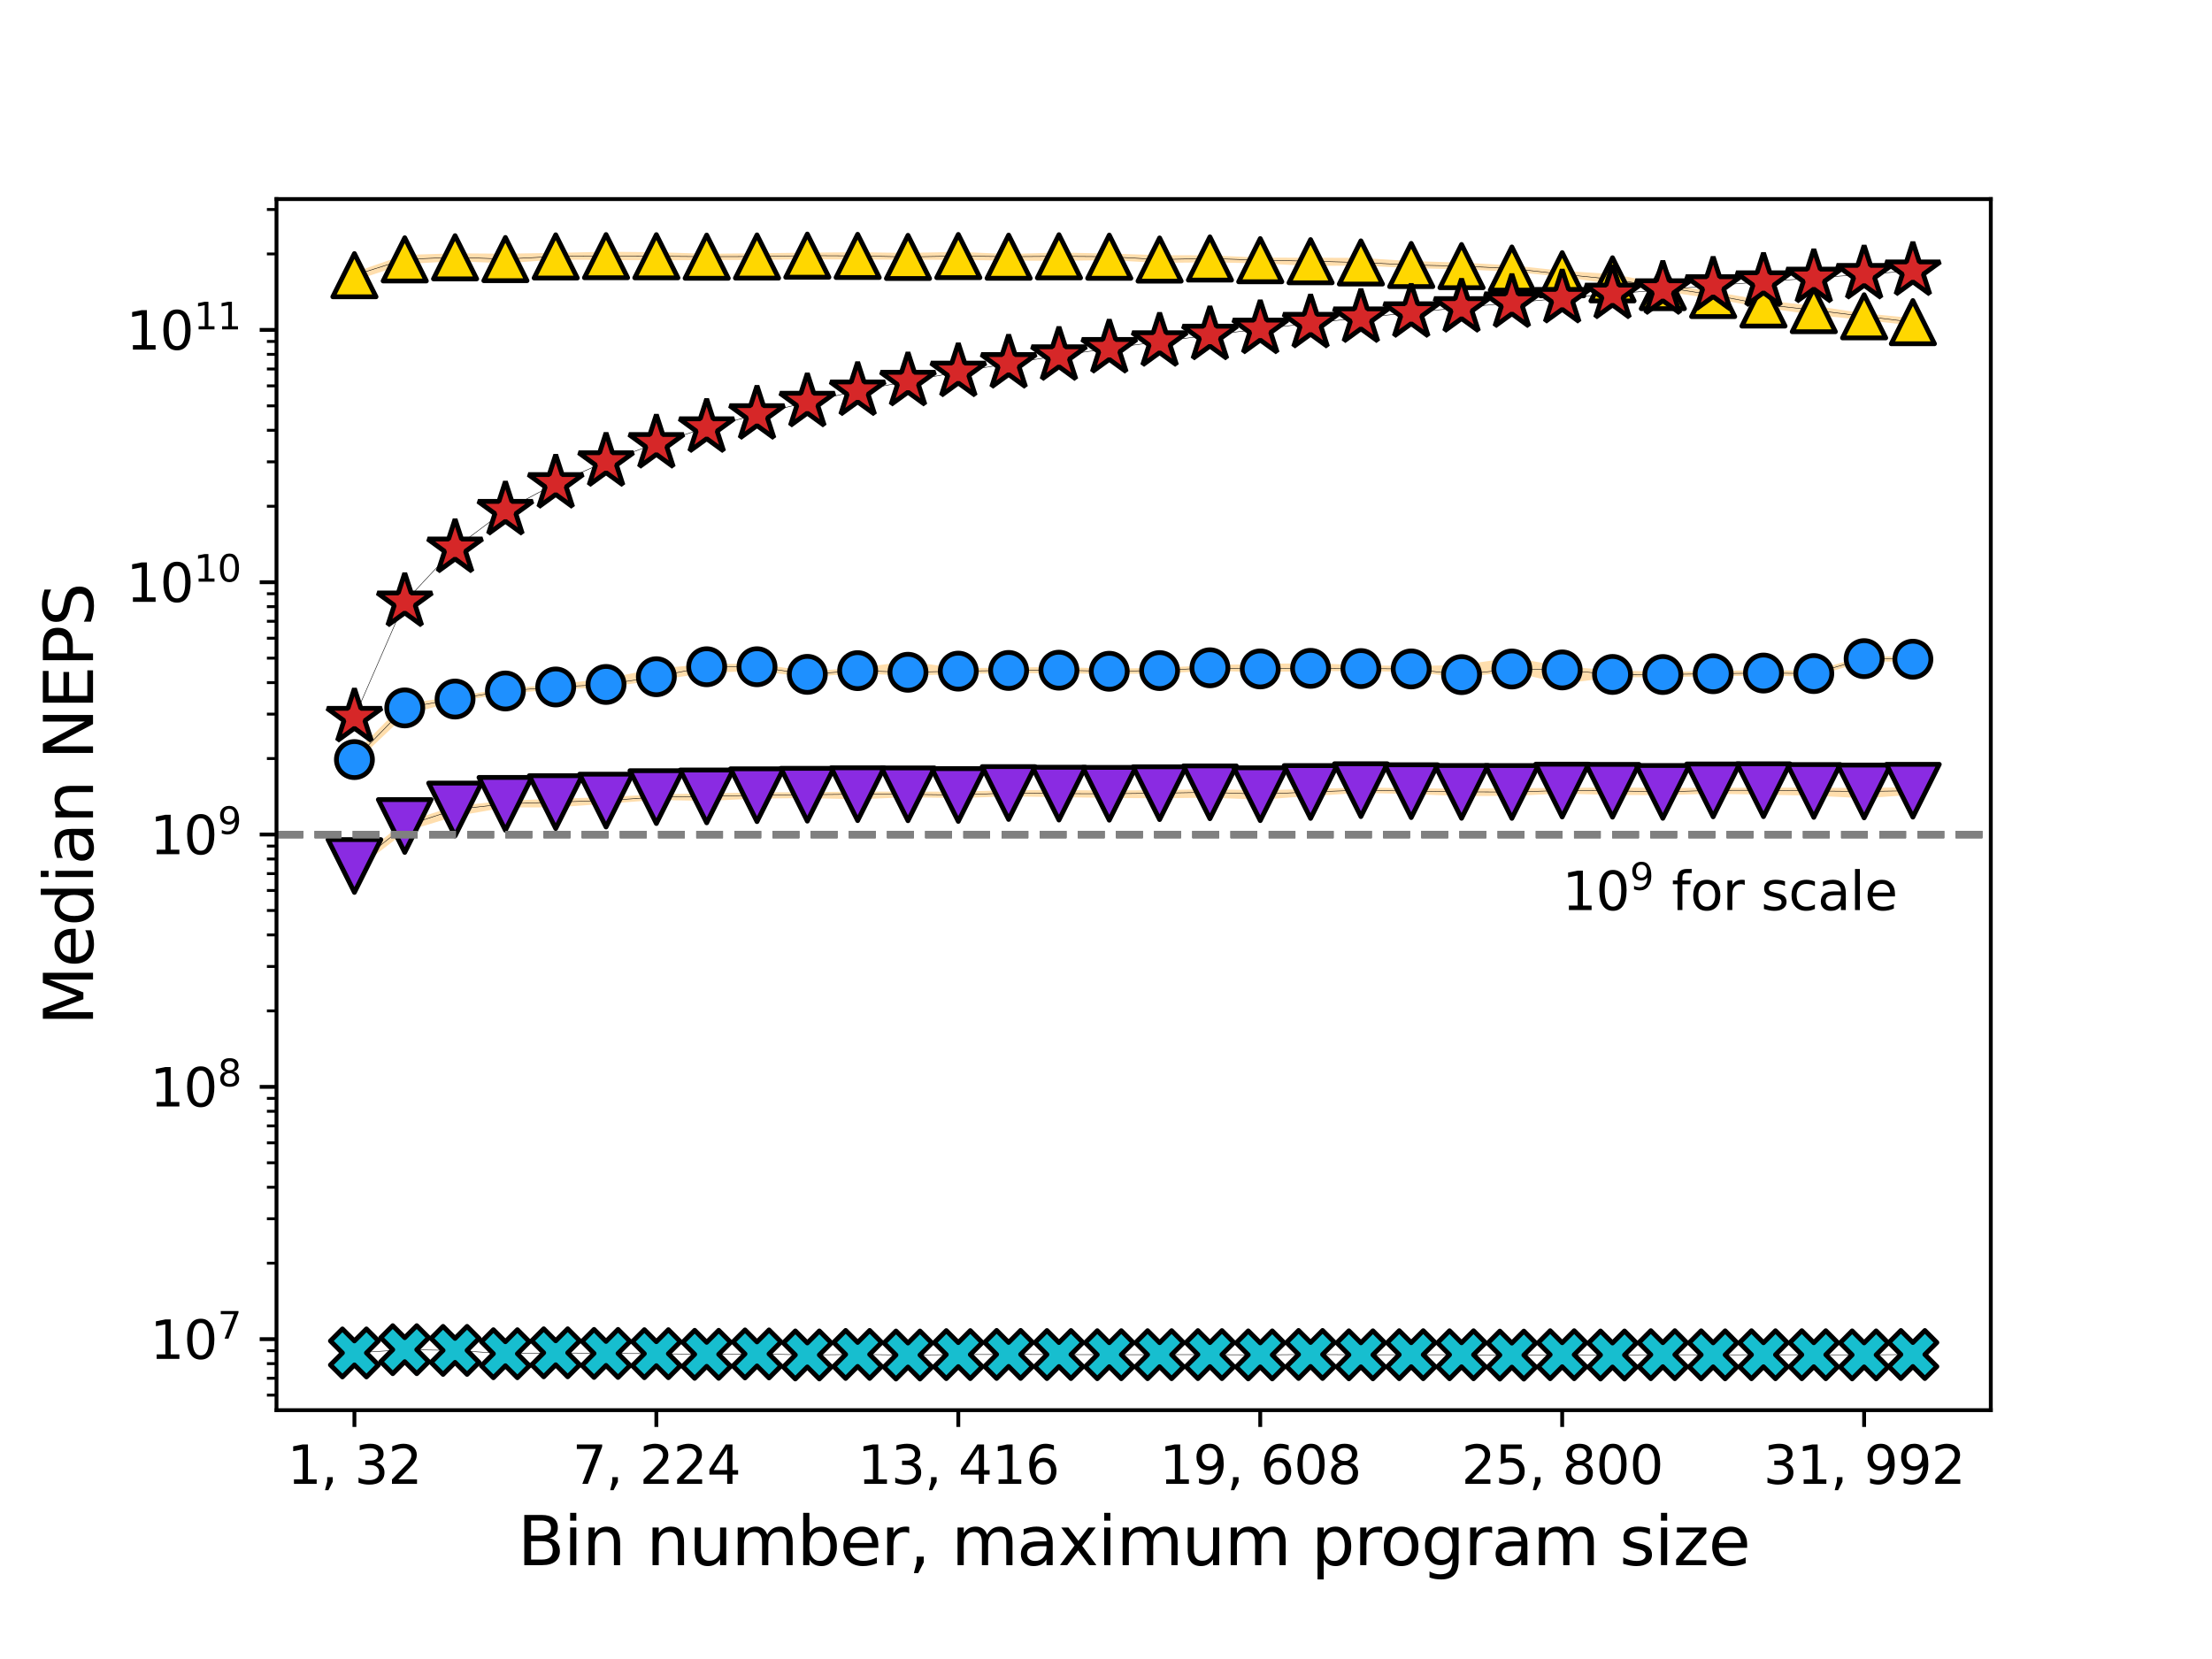 <?xml version="1.0" encoding="utf-8" standalone="no"?>
<!DOCTYPE svg PUBLIC "-//W3C//DTD SVG 1.1//EN"
  "http://www.w3.org/Graphics/SVG/1.1/DTD/svg11.dtd">
<svg xmlns:xlink="http://www.w3.org/1999/xlink" width="460.8pt" height="345.6pt" viewBox="0 0 460.8 345.6" xmlns="http://www.w3.org/2000/svg" version="1.1">
 <defs>
  <style type="text/css">*{stroke-linejoin: round; stroke-linecap: butt}</style>
 </defs>
 <g id="figure_1">
  <g id="patch_1">
   <path d="M 0 345.6 
L 460.8 345.6 
L 460.8 0 
L 0 0 
z
" style="fill: #ffffff"/>
  </g>
  <g id="axes_1">
   <g id="patch_2">
    <path d="M 57.6 293.76 
L 414.72 293.76 
L 414.72 41.472 
L 57.6 41.472 
z
" style="fill: #ffffff"/>
   </g>
   <g id="PolyCollection_1">
    <defs>
     <path id="m9255f22598" d="M 73.833 -164.811 
L 73.833 -164.811 
L 84.316 -172.847 
L 94.799 -176.08 
L 105.283 -177.884 
L 115.766 -177.918 
L 126.249 -178.659 
L 136.732 -179.462 
L 147.216 -179.257 
L 157.699 -179.737 
L 168.182 -179.839 
L 178.666 -179.596 
L 189.149 -180.013 
L 199.632 -179.852 
L 210.116 -180.191 
L 220.599 -180.036 
L 231.082 -179.872 
L 241.565 -179.796 
L 252.049 -179.932 
L 262.532 -179.524 
L 273.015 -180.268 
L 283.499 -180.925 
L 293.982 -180.68 
L 304.465 -180.269 
L 314.949 -180.308 
L 325.432 -180.784 
L 335.915 -180.491 
L 346.398 -180.463 
L 356.882 -180.745 
L 367.365 -180.559 
L 377.848 -180.34 
L 388.332 -179.82 
L 398.487 -180.529 
L 398.487 -180.529 
L 398.487 -181.135 
L 388.332 -180.947 
L 377.848 -181.015 
L 367.365 -181.017 
L 356.882 -180.98 
L 346.398 -180.971 
L 335.915 -181.059 
L 325.432 -180.96 
L 314.949 -180.917 
L 304.465 -180.808 
L 293.982 -180.9 
L 283.499 -181.053 
L 273.015 -180.743 
L 262.532 -180.47 
L 252.049 -180.716 
L 241.565 -180.5 
L 231.082 -180.436 
L 220.599 -180.518 
L 210.116 -180.483 
L 199.632 -180.203 
L 189.149 -180.185 
L 178.666 -180.204 
L 168.182 -180.078 
L 157.699 -180.021 
L 147.216 -179.829 
L 136.732 -179.622 
L 126.249 -179.036 
L 115.766 -178.692 
L 105.283 -178.305 
L 94.799 -177.155 
L 84.316 -173.807 
L 73.833 -165.42 
z
" style="stroke: #ffdead"/>
    </defs>
    <g clip-path="url(#p9a32ae5432)">
     <use xlink:href="#m9255f22598" x="0" y="345.6" style="fill: #ffdead; stroke: #ffdead"/>
    </g>
   </g>
   <g id="PolyCollection_2">
    <defs>
     <path id="m5be143bdae" d="M 73.833 -187.259 
L 73.833 -187.259 
L 84.316 -197.197 
L 94.799 -199.961 
L 105.283 -201.615 
L 115.766 -202.469 
L 126.249 -202.944 
L 136.732 -204.376 
L 147.216 -205.921 
L 157.699 -206.349 
L 168.182 -205.047 
L 178.666 -205.852 
L 189.149 -205.328 
L 199.632 -205.69 
L 210.116 -205.884 
L 220.599 -205.815 
L 231.082 -205.734 
L 241.565 -205.764 
L 252.049 -206.371 
L 262.532 -206.076 
L 273.015 -206.302 
L 283.499 -206.267 
L 293.982 -206.155 
L 304.465 -205.019 
L 314.949 -206.159 
L 325.432 -203.689 
L 335.915 -204.975 
L 346.398 -205.048 
L 356.882 -205.216 
L 367.365 -205.355 
L 377.848 -205.167 
L 388.332 -208.327 
L 398.487 -208.237 
L 398.487 -208.237 
L 398.487 -208.322 
L 388.332 -208.423 
L 377.848 -205.32 
L 367.365 -205.524 
L 356.882 -205.29 
L 346.398 -205.152 
L 335.915 -205.443 
L 325.432 -206.321 
L 314.949 -208.093 
L 304.465 -206.583 
L 293.982 -206.333 
L 283.499 -206.557 
L 273.015 -206.953 
L 262.532 -206.79 
L 252.049 -206.536 
L 241.565 -205.957 
L 231.082 -205.804 
L 220.599 -206.152 
L 210.116 -206.039 
L 199.632 -205.891 
L 189.149 -207.331 
L 178.666 -205.947 
L 168.182 -205.282 
L 157.699 -206.856 
L 147.216 -206.757 
L 136.732 -205.823 
L 126.249 -203.739 
L 115.766 -202.53 
L 105.283 -201.664 
L 94.799 -200.005 
L 84.316 -198.491 
L 73.833 -187.908 
z
" style="stroke: #ffdead"/>
    </defs>
    <g clip-path="url(#p9a32ae5432)">
     <use xlink:href="#m5be143bdae" x="0" y="345.6" style="fill: #ffdead; stroke: #ffdead"/>
    </g>
   </g>
   <g id="PolyCollection_3">
    <defs>
     <path id="m76eb2a20f7" d="M 73.833 -287.672 
L 73.833 -287.672 
L 84.316 -291.098 
L 94.799 -291.691 
L 105.283 -291.259 
L 115.766 -292.015 
L 126.249 -291.936 
L 136.732 -291.869 
L 147.216 -291.923 
L 157.699 -291.94 
L 168.182 -292.081 
L 178.666 -292.017 
L 189.149 -292.008 
L 199.632 -291.949 
L 210.116 -291.815 
L 220.599 -291.76 
L 231.082 -291.907 
L 241.565 -291.337 
L 252.049 -291.443 
L 262.532 -291.241 
L 273.015 -290.689 
L 283.499 -290.783 
L 293.982 -290.237 
L 304.465 -290.003 
L 314.949 -289.508 
L 325.432 -288.45 
L 335.915 -286.891 
L 346.398 -285.435 
L 356.882 -283.888 
L 367.365 -282.022 
L 377.848 -280.539 
L 388.332 -279.419 
L 398.487 -278.32 
L 398.487 -278.32 
L 398.487 -278.824 
L 388.332 -279.84 
L 377.848 -281.388 
L 367.365 -282.565 
L 356.882 -284.332 
L 346.398 -286.011 
L 335.915 -288.008 
L 325.432 -288.692 
L 314.949 -289.828 
L 304.465 -290.406 
L 293.982 -290.704 
L 283.499 -291.374 
L 273.015 -291.414 
L 262.532 -291.427 
L 252.049 -291.917 
L 241.565 -291.936 
L 231.082 -292.286 
L 220.599 -292.49 
L 210.116 -292.193 
L 199.632 -292.623 
L 189.149 -292.416 
L 178.666 -292.557 
L 168.182 -292.47 
L 157.699 -292.341 
L 147.216 -292.242 
L 136.732 -292.561 
L 126.249 -292.66 
L 115.766 -292.424 
L 105.283 -292.25 
L 94.799 -292.331 
L 84.316 -291.985 
L 73.833 -288.349 
z
" style="stroke: #ffdead"/>
    </defs>
    <g clip-path="url(#p9a32ae5432)">
     <use xlink:href="#m76eb2a20f7" x="0" y="345.6" style="fill: #ffdead; stroke: #ffdead"/>
    </g>
   </g>
   <g id="matplotlib.axis_1">
    <g id="xtick_1">
     <g id="line2d_1">
      <defs>
       <path id="m833ef0d86f" d="M 0 0 
L 0 3.5 
" style="stroke: #000000; stroke-width: 0.8"/>
      </defs>
      <g>
       <use xlink:href="#m833ef0d86f" x="73.833" y="293.76" style="stroke: #000000; stroke-width: 0.8"/>
      </g>
     </g>
     <g id="text_1">
      <!-- 1, 32 -->
      <g transform="translate(59.839 309.118)scale(0.11 -0.11)">
       <defs>
        <path id="DejaVuSans-31" d="M 794 531 
L 1825 531 
L 1825 4091 
L 703 3866 
L 703 4441 
L 1819 4666 
L 2450 4666 
L 2450 531 
L 3481 531 
L 3481 0 
L 794 0 
L 794 531 
z
" transform="scale(0.016)"/>
        <path id="DejaVuSans-2c" d="M 750 794 
L 1409 794 
L 1409 256 
L 897 -744 
L 494 -744 
L 750 256 
L 750 794 
z
" transform="scale(0.016)"/>
        <path id="DejaVuSans-20" transform="scale(0.016)"/>
        <path id="DejaVuSans-33" d="M 2597 2516 
Q 3050 2419 3304 2112 
Q 3559 1806 3559 1356 
Q 3559 666 3084 287 
Q 2609 -91 1734 -91 
Q 1441 -91 1130 -33 
Q 819 25 488 141 
L 488 750 
Q 750 597 1062 519 
Q 1375 441 1716 441 
Q 2309 441 2620 675 
Q 2931 909 2931 1356 
Q 2931 1769 2642 2001 
Q 2353 2234 1838 2234 
L 1294 2234 
L 1294 2753 
L 1863 2753 
Q 2328 2753 2575 2939 
Q 2822 3125 2822 3475 
Q 2822 3834 2567 4026 
Q 2313 4219 1838 4219 
Q 1578 4219 1281 4162 
Q 984 4106 628 3988 
L 628 4550 
Q 988 4650 1302 4700 
Q 1616 4750 1894 4750 
Q 2613 4750 3031 4423 
Q 3450 4097 3450 3541 
Q 3450 3153 3228 2886 
Q 3006 2619 2597 2516 
z
" transform="scale(0.016)"/>
        <path id="DejaVuSans-32" d="M 1228 531 
L 3431 531 
L 3431 0 
L 469 0 
L 469 531 
Q 828 903 1448 1529 
Q 2069 2156 2228 2338 
Q 2531 2678 2651 2914 
Q 2772 3150 2772 3378 
Q 2772 3750 2511 3984 
Q 2250 4219 1831 4219 
Q 1534 4219 1204 4116 
Q 875 4013 500 3803 
L 500 4441 
Q 881 4594 1212 4672 
Q 1544 4750 1819 4750 
Q 2544 4750 2975 4387 
Q 3406 4025 3406 3419 
Q 3406 3131 3298 2873 
Q 3191 2616 2906 2266 
Q 2828 2175 2409 1742 
Q 1991 1309 1228 531 
z
" transform="scale(0.016)"/>
       </defs>
       <use xlink:href="#DejaVuSans-31"/>
       <use xlink:href="#DejaVuSans-2c" x="63.623"/>
       <use xlink:href="#DejaVuSans-20" x="95.41"/>
       <use xlink:href="#DejaVuSans-33" x="127.197"/>
       <use xlink:href="#DejaVuSans-32" x="190.82"/>
      </g>
     </g>
    </g>
    <g id="xtick_2">
     <g id="line2d_2">
      <g>
       <use xlink:href="#m833ef0d86f" x="136.732" y="293.76" style="stroke: #000000; stroke-width: 0.8"/>
      </g>
     </g>
     <g id="text_2">
      <!-- 7, 224 -->
      <g transform="translate(119.239 309.118)scale(0.11 -0.11)">
       <defs>
        <path id="DejaVuSans-37" d="M 525 4666 
L 3525 4666 
L 3525 4397 
L 1831 0 
L 1172 0 
L 2766 4134 
L 525 4134 
L 525 4666 
z
" transform="scale(0.016)"/>
        <path id="DejaVuSans-34" d="M 2419 4116 
L 825 1625 
L 2419 1625 
L 2419 4116 
z
M 2253 4666 
L 3047 4666 
L 3047 1625 
L 3713 1625 
L 3713 1100 
L 3047 1100 
L 3047 0 
L 2419 0 
L 2419 1100 
L 313 1100 
L 313 1709 
L 2253 4666 
z
" transform="scale(0.016)"/>
       </defs>
       <use xlink:href="#DejaVuSans-37"/>
       <use xlink:href="#DejaVuSans-2c" x="63.623"/>
       <use xlink:href="#DejaVuSans-20" x="95.41"/>
       <use xlink:href="#DejaVuSans-32" x="127.197"/>
       <use xlink:href="#DejaVuSans-32" x="190.82"/>
       <use xlink:href="#DejaVuSans-34" x="254.443"/>
      </g>
     </g>
    </g>
    <g id="xtick_3">
     <g id="line2d_3">
      <g>
       <use xlink:href="#m833ef0d86f" x="199.632" y="293.76" style="stroke: #000000; stroke-width: 0.8"/>
      </g>
     </g>
     <g id="text_3">
      <!-- 13, 416 -->
      <g transform="translate(178.639 309.118)scale(0.11 -0.11)">
       <defs>
        <path id="DejaVuSans-36" d="M 2113 2584 
Q 1688 2584 1439 2293 
Q 1191 2003 1191 1497 
Q 1191 994 1439 701 
Q 1688 409 2113 409 
Q 2538 409 2786 701 
Q 3034 994 3034 1497 
Q 3034 2003 2786 2293 
Q 2538 2584 2113 2584 
z
M 3366 4563 
L 3366 3988 
Q 3128 4100 2886 4159 
Q 2644 4219 2406 4219 
Q 1781 4219 1451 3797 
Q 1122 3375 1075 2522 
Q 1259 2794 1537 2939 
Q 1816 3084 2150 3084 
Q 2853 3084 3261 2657 
Q 3669 2231 3669 1497 
Q 3669 778 3244 343 
Q 2819 -91 2113 -91 
Q 1303 -91 875 529 
Q 447 1150 447 2328 
Q 447 3434 972 4092 
Q 1497 4750 2381 4750 
Q 2619 4750 2861 4703 
Q 3103 4656 3366 4563 
z
" transform="scale(0.016)"/>
       </defs>
       <use xlink:href="#DejaVuSans-31"/>
       <use xlink:href="#DejaVuSans-33" x="63.623"/>
       <use xlink:href="#DejaVuSans-2c" x="127.246"/>
       <use xlink:href="#DejaVuSans-20" x="159.033"/>
       <use xlink:href="#DejaVuSans-34" x="190.82"/>
       <use xlink:href="#DejaVuSans-31" x="254.443"/>
       <use xlink:href="#DejaVuSans-36" x="318.066"/>
      </g>
     </g>
    </g>
    <g id="xtick_4">
     <g id="line2d_4">
      <g>
       <use xlink:href="#m833ef0d86f" x="262.532" y="293.76" style="stroke: #000000; stroke-width: 0.8"/>
      </g>
     </g>
     <g id="text_4">
      <!-- 19, 608 -->
      <g transform="translate(241.539 309.118)scale(0.11 -0.11)">
       <defs>
        <path id="DejaVuSans-39" d="M 703 97 
L 703 672 
Q 941 559 1184 500 
Q 1428 441 1663 441 
Q 2288 441 2617 861 
Q 2947 1281 2994 2138 
Q 2813 1869 2534 1725 
Q 2256 1581 1919 1581 
Q 1219 1581 811 2004 
Q 403 2428 403 3163 
Q 403 3881 828 4315 
Q 1253 4750 1959 4750 
Q 2769 4750 3195 4129 
Q 3622 3509 3622 2328 
Q 3622 1225 3098 567 
Q 2575 -91 1691 -91 
Q 1453 -91 1209 -44 
Q 966 3 703 97 
z
M 1959 2075 
Q 2384 2075 2632 2365 
Q 2881 2656 2881 3163 
Q 2881 3666 2632 3958 
Q 2384 4250 1959 4250 
Q 1534 4250 1286 3958 
Q 1038 3666 1038 3163 
Q 1038 2656 1286 2365 
Q 1534 2075 1959 2075 
z
" transform="scale(0.016)"/>
        <path id="DejaVuSans-30" d="M 2034 4250 
Q 1547 4250 1301 3770 
Q 1056 3291 1056 2328 
Q 1056 1369 1301 889 
Q 1547 409 2034 409 
Q 2525 409 2770 889 
Q 3016 1369 3016 2328 
Q 3016 3291 2770 3770 
Q 2525 4250 2034 4250 
z
M 2034 4750 
Q 2819 4750 3233 4129 
Q 3647 3509 3647 2328 
Q 3647 1150 3233 529 
Q 2819 -91 2034 -91 
Q 1250 -91 836 529 
Q 422 1150 422 2328 
Q 422 3509 836 4129 
Q 1250 4750 2034 4750 
z
" transform="scale(0.016)"/>
        <path id="DejaVuSans-38" d="M 2034 2216 
Q 1584 2216 1326 1975 
Q 1069 1734 1069 1313 
Q 1069 891 1326 650 
Q 1584 409 2034 409 
Q 2484 409 2743 651 
Q 3003 894 3003 1313 
Q 3003 1734 2745 1975 
Q 2488 2216 2034 2216 
z
M 1403 2484 
Q 997 2584 770 2862 
Q 544 3141 544 3541 
Q 544 4100 942 4425 
Q 1341 4750 2034 4750 
Q 2731 4750 3128 4425 
Q 3525 4100 3525 3541 
Q 3525 3141 3298 2862 
Q 3072 2584 2669 2484 
Q 3125 2378 3379 2068 
Q 3634 1759 3634 1313 
Q 3634 634 3220 271 
Q 2806 -91 2034 -91 
Q 1263 -91 848 271 
Q 434 634 434 1313 
Q 434 1759 690 2068 
Q 947 2378 1403 2484 
z
M 1172 3481 
Q 1172 3119 1398 2916 
Q 1625 2713 2034 2713 
Q 2441 2713 2670 2916 
Q 2900 3119 2900 3481 
Q 2900 3844 2670 4047 
Q 2441 4250 2034 4250 
Q 1625 4250 1398 4047 
Q 1172 3844 1172 3481 
z
" transform="scale(0.016)"/>
       </defs>
       <use xlink:href="#DejaVuSans-31"/>
       <use xlink:href="#DejaVuSans-39" x="63.623"/>
       <use xlink:href="#DejaVuSans-2c" x="127.246"/>
       <use xlink:href="#DejaVuSans-20" x="159.033"/>
       <use xlink:href="#DejaVuSans-36" x="190.82"/>
       <use xlink:href="#DejaVuSans-30" x="254.443"/>
       <use xlink:href="#DejaVuSans-38" x="318.066"/>
      </g>
     </g>
    </g>
    <g id="xtick_5">
     <g id="line2d_5">
      <g>
       <use xlink:href="#m833ef0d86f" x="325.432" y="293.76" style="stroke: #000000; stroke-width: 0.8"/>
      </g>
     </g>
     <g id="text_5">
      <!-- 25, 800 -->
      <g transform="translate(304.439 309.118)scale(0.11 -0.11)">
       <defs>
        <path id="DejaVuSans-35" d="M 691 4666 
L 3169 4666 
L 3169 4134 
L 1269 4134 
L 1269 2991 
Q 1406 3038 1543 3061 
Q 1681 3084 1819 3084 
Q 2600 3084 3056 2656 
Q 3513 2228 3513 1497 
Q 3513 744 3044 326 
Q 2575 -91 1722 -91 
Q 1428 -91 1123 -41 
Q 819 9 494 109 
L 494 744 
Q 775 591 1075 516 
Q 1375 441 1709 441 
Q 2250 441 2565 725 
Q 2881 1009 2881 1497 
Q 2881 1984 2565 2268 
Q 2250 2553 1709 2553 
Q 1456 2553 1204 2497 
Q 953 2441 691 2322 
L 691 4666 
z
" transform="scale(0.016)"/>
       </defs>
       <use xlink:href="#DejaVuSans-32"/>
       <use xlink:href="#DejaVuSans-35" x="63.623"/>
       <use xlink:href="#DejaVuSans-2c" x="127.246"/>
       <use xlink:href="#DejaVuSans-20" x="159.033"/>
       <use xlink:href="#DejaVuSans-38" x="190.82"/>
       <use xlink:href="#DejaVuSans-30" x="254.443"/>
       <use xlink:href="#DejaVuSans-30" x="318.066"/>
      </g>
     </g>
    </g>
    <g id="xtick_6">
     <g id="line2d_6">
      <g>
       <use xlink:href="#m833ef0d86f" x="388.332" y="293.76" style="stroke: #000000; stroke-width: 0.8"/>
      </g>
     </g>
     <g id="text_6">
      <!-- 31, 992 -->
      <g transform="translate(367.339 309.118)scale(0.11 -0.11)">
       <use xlink:href="#DejaVuSans-33"/>
       <use xlink:href="#DejaVuSans-31" x="63.623"/>
       <use xlink:href="#DejaVuSans-2c" x="127.246"/>
       <use xlink:href="#DejaVuSans-20" x="159.033"/>
       <use xlink:href="#DejaVuSans-39" x="190.82"/>
       <use xlink:href="#DejaVuSans-39" x="254.443"/>
       <use xlink:href="#DejaVuSans-32" x="318.066"/>
      </g>
     </g>
    </g>
    <g id="text_7">
     <!-- Bin number, maximum program size -->
     <g transform="translate(107.815 326.044)scale(0.14 -0.14)">
      <defs>
       <path id="DejaVuSans-42" d="M 1259 2228 
L 1259 519 
L 2272 519 
Q 2781 519 3026 730 
Q 3272 941 3272 1375 
Q 3272 1813 3026 2020 
Q 2781 2228 2272 2228 
L 1259 2228 
z
M 1259 4147 
L 1259 2741 
L 2194 2741 
Q 2656 2741 2882 2914 
Q 3109 3088 3109 3444 
Q 3109 3797 2882 3972 
Q 2656 4147 2194 4147 
L 1259 4147 
z
M 628 4666 
L 2241 4666 
Q 2963 4666 3353 4366 
Q 3744 4066 3744 3513 
Q 3744 3084 3544 2831 
Q 3344 2578 2956 2516 
Q 3422 2416 3680 2098 
Q 3938 1781 3938 1306 
Q 3938 681 3513 340 
Q 3088 0 2303 0 
L 628 0 
L 628 4666 
z
" transform="scale(0.016)"/>
       <path id="DejaVuSans-69" d="M 603 3500 
L 1178 3500 
L 1178 0 
L 603 0 
L 603 3500 
z
M 603 4863 
L 1178 4863 
L 1178 4134 
L 603 4134 
L 603 4863 
z
" transform="scale(0.016)"/>
       <path id="DejaVuSans-6e" d="M 3513 2113 
L 3513 0 
L 2938 0 
L 2938 2094 
Q 2938 2591 2744 2837 
Q 2550 3084 2163 3084 
Q 1697 3084 1428 2787 
Q 1159 2491 1159 1978 
L 1159 0 
L 581 0 
L 581 3500 
L 1159 3500 
L 1159 2956 
Q 1366 3272 1645 3428 
Q 1925 3584 2291 3584 
Q 2894 3584 3203 3211 
Q 3513 2838 3513 2113 
z
" transform="scale(0.016)"/>
       <path id="DejaVuSans-75" d="M 544 1381 
L 544 3500 
L 1119 3500 
L 1119 1403 
Q 1119 906 1312 657 
Q 1506 409 1894 409 
Q 2359 409 2629 706 
Q 2900 1003 2900 1516 
L 2900 3500 
L 3475 3500 
L 3475 0 
L 2900 0 
L 2900 538 
Q 2691 219 2414 64 
Q 2138 -91 1772 -91 
Q 1169 -91 856 284 
Q 544 659 544 1381 
z
M 1991 3584 
L 1991 3584 
z
" transform="scale(0.016)"/>
       <path id="DejaVuSans-6d" d="M 3328 2828 
Q 3544 3216 3844 3400 
Q 4144 3584 4550 3584 
Q 5097 3584 5394 3201 
Q 5691 2819 5691 2113 
L 5691 0 
L 5113 0 
L 5113 2094 
Q 5113 2597 4934 2840 
Q 4756 3084 4391 3084 
Q 3944 3084 3684 2787 
Q 3425 2491 3425 1978 
L 3425 0 
L 2847 0 
L 2847 2094 
Q 2847 2600 2669 2842 
Q 2491 3084 2119 3084 
Q 1678 3084 1418 2786 
Q 1159 2488 1159 1978 
L 1159 0 
L 581 0 
L 581 3500 
L 1159 3500 
L 1159 2956 
Q 1356 3278 1631 3431 
Q 1906 3584 2284 3584 
Q 2666 3584 2933 3390 
Q 3200 3197 3328 2828 
z
" transform="scale(0.016)"/>
       <path id="DejaVuSans-62" d="M 3116 1747 
Q 3116 2381 2855 2742 
Q 2594 3103 2138 3103 
Q 1681 3103 1420 2742 
Q 1159 2381 1159 1747 
Q 1159 1113 1420 752 
Q 1681 391 2138 391 
Q 2594 391 2855 752 
Q 3116 1113 3116 1747 
z
M 1159 2969 
Q 1341 3281 1617 3432 
Q 1894 3584 2278 3584 
Q 2916 3584 3314 3078 
Q 3713 2572 3713 1747 
Q 3713 922 3314 415 
Q 2916 -91 2278 -91 
Q 1894 -91 1617 61 
Q 1341 213 1159 525 
L 1159 0 
L 581 0 
L 581 4863 
L 1159 4863 
L 1159 2969 
z
" transform="scale(0.016)"/>
       <path id="DejaVuSans-65" d="M 3597 1894 
L 3597 1613 
L 953 1613 
Q 991 1019 1311 708 
Q 1631 397 2203 397 
Q 2534 397 2845 478 
Q 3156 559 3463 722 
L 3463 178 
Q 3153 47 2828 -22 
Q 2503 -91 2169 -91 
Q 1331 -91 842 396 
Q 353 884 353 1716 
Q 353 2575 817 3079 
Q 1281 3584 2069 3584 
Q 2775 3584 3186 3129 
Q 3597 2675 3597 1894 
z
M 3022 2063 
Q 3016 2534 2758 2815 
Q 2500 3097 2075 3097 
Q 1594 3097 1305 2825 
Q 1016 2553 972 2059 
L 3022 2063 
z
" transform="scale(0.016)"/>
       <path id="DejaVuSans-72" d="M 2631 2963 
Q 2534 3019 2420 3045 
Q 2306 3072 2169 3072 
Q 1681 3072 1420 2755 
Q 1159 2438 1159 1844 
L 1159 0 
L 581 0 
L 581 3500 
L 1159 3500 
L 1159 2956 
Q 1341 3275 1631 3429 
Q 1922 3584 2338 3584 
Q 2397 3584 2469 3576 
Q 2541 3569 2628 3553 
L 2631 2963 
z
" transform="scale(0.016)"/>
       <path id="DejaVuSans-61" d="M 2194 1759 
Q 1497 1759 1228 1600 
Q 959 1441 959 1056 
Q 959 750 1161 570 
Q 1363 391 1709 391 
Q 2188 391 2477 730 
Q 2766 1069 2766 1631 
L 2766 1759 
L 2194 1759 
z
M 3341 1997 
L 3341 0 
L 2766 0 
L 2766 531 
Q 2569 213 2275 61 
Q 1981 -91 1556 -91 
Q 1019 -91 701 211 
Q 384 513 384 1019 
Q 384 1609 779 1909 
Q 1175 2209 1959 2209 
L 2766 2209 
L 2766 2266 
Q 2766 2663 2505 2880 
Q 2244 3097 1772 3097 
Q 1472 3097 1187 3025 
Q 903 2953 641 2809 
L 641 3341 
Q 956 3463 1253 3523 
Q 1550 3584 1831 3584 
Q 2591 3584 2966 3190 
Q 3341 2797 3341 1997 
z
" transform="scale(0.016)"/>
       <path id="DejaVuSans-78" d="M 3513 3500 
L 2247 1797 
L 3578 0 
L 2900 0 
L 1881 1375 
L 863 0 
L 184 0 
L 1544 1831 
L 300 3500 
L 978 3500 
L 1906 2253 
L 2834 3500 
L 3513 3500 
z
" transform="scale(0.016)"/>
       <path id="DejaVuSans-70" d="M 1159 525 
L 1159 -1331 
L 581 -1331 
L 581 3500 
L 1159 3500 
L 1159 2969 
Q 1341 3281 1617 3432 
Q 1894 3584 2278 3584 
Q 2916 3584 3314 3078 
Q 3713 2572 3713 1747 
Q 3713 922 3314 415 
Q 2916 -91 2278 -91 
Q 1894 -91 1617 61 
Q 1341 213 1159 525 
z
M 3116 1747 
Q 3116 2381 2855 2742 
Q 2594 3103 2138 3103 
Q 1681 3103 1420 2742 
Q 1159 2381 1159 1747 
Q 1159 1113 1420 752 
Q 1681 391 2138 391 
Q 2594 391 2855 752 
Q 3116 1113 3116 1747 
z
" transform="scale(0.016)"/>
       <path id="DejaVuSans-6f" d="M 1959 3097 
Q 1497 3097 1228 2736 
Q 959 2375 959 1747 
Q 959 1119 1226 758 
Q 1494 397 1959 397 
Q 2419 397 2687 759 
Q 2956 1122 2956 1747 
Q 2956 2369 2687 2733 
Q 2419 3097 1959 3097 
z
M 1959 3584 
Q 2709 3584 3137 3096 
Q 3566 2609 3566 1747 
Q 3566 888 3137 398 
Q 2709 -91 1959 -91 
Q 1206 -91 779 398 
Q 353 888 353 1747 
Q 353 2609 779 3096 
Q 1206 3584 1959 3584 
z
" transform="scale(0.016)"/>
       <path id="DejaVuSans-67" d="M 2906 1791 
Q 2906 2416 2648 2759 
Q 2391 3103 1925 3103 
Q 1463 3103 1205 2759 
Q 947 2416 947 1791 
Q 947 1169 1205 825 
Q 1463 481 1925 481 
Q 2391 481 2648 825 
Q 2906 1169 2906 1791 
z
M 3481 434 
Q 3481 -459 3084 -895 
Q 2688 -1331 1869 -1331 
Q 1566 -1331 1297 -1286 
Q 1028 -1241 775 -1147 
L 775 -588 
Q 1028 -725 1275 -790 
Q 1522 -856 1778 -856 
Q 2344 -856 2625 -561 
Q 2906 -266 2906 331 
L 2906 616 
Q 2728 306 2450 153 
Q 2172 0 1784 0 
Q 1141 0 747 490 
Q 353 981 353 1791 
Q 353 2603 747 3093 
Q 1141 3584 1784 3584 
Q 2172 3584 2450 3431 
Q 2728 3278 2906 2969 
L 2906 3500 
L 3481 3500 
L 3481 434 
z
" transform="scale(0.016)"/>
       <path id="DejaVuSans-73" d="M 2834 3397 
L 2834 2853 
Q 2591 2978 2328 3040 
Q 2066 3103 1784 3103 
Q 1356 3103 1142 2972 
Q 928 2841 928 2578 
Q 928 2378 1081 2264 
Q 1234 2150 1697 2047 
L 1894 2003 
Q 2506 1872 2764 1633 
Q 3022 1394 3022 966 
Q 3022 478 2636 193 
Q 2250 -91 1575 -91 
Q 1294 -91 989 -36 
Q 684 19 347 128 
L 347 722 
Q 666 556 975 473 
Q 1284 391 1588 391 
Q 1994 391 2212 530 
Q 2431 669 2431 922 
Q 2431 1156 2273 1281 
Q 2116 1406 1581 1522 
L 1381 1569 
Q 847 1681 609 1914 
Q 372 2147 372 2553 
Q 372 3047 722 3315 
Q 1072 3584 1716 3584 
Q 2034 3584 2315 3537 
Q 2597 3491 2834 3397 
z
" transform="scale(0.016)"/>
       <path id="DejaVuSans-7a" d="M 353 3500 
L 3084 3500 
L 3084 2975 
L 922 459 
L 3084 459 
L 3084 0 
L 275 0 
L 275 525 
L 2438 3041 
L 353 3041 
L 353 3500 
z
" transform="scale(0.016)"/>
      </defs>
      <use xlink:href="#DejaVuSans-42"/>
      <use xlink:href="#DejaVuSans-69" x="68.604"/>
      <use xlink:href="#DejaVuSans-6e" x="96.387"/>
      <use xlink:href="#DejaVuSans-20" x="159.766"/>
      <use xlink:href="#DejaVuSans-6e" x="191.553"/>
      <use xlink:href="#DejaVuSans-75" x="254.932"/>
      <use xlink:href="#DejaVuSans-6d" x="318.311"/>
      <use xlink:href="#DejaVuSans-62" x="415.723"/>
      <use xlink:href="#DejaVuSans-65" x="479.199"/>
      <use xlink:href="#DejaVuSans-72" x="540.723"/>
      <use xlink:href="#DejaVuSans-2c" x="581.836"/>
      <use xlink:href="#DejaVuSans-20" x="613.623"/>
      <use xlink:href="#DejaVuSans-6d" x="645.41"/>
      <use xlink:href="#DejaVuSans-61" x="742.822"/>
      <use xlink:href="#DejaVuSans-78" x="804.102"/>
      <use xlink:href="#DejaVuSans-69" x="863.281"/>
      <use xlink:href="#DejaVuSans-6d" x="891.064"/>
      <use xlink:href="#DejaVuSans-75" x="988.477"/>
      <use xlink:href="#DejaVuSans-6d" x="1051.855"/>
      <use xlink:href="#DejaVuSans-20" x="1149.268"/>
      <use xlink:href="#DejaVuSans-70" x="1181.055"/>
      <use xlink:href="#DejaVuSans-72" x="1244.531"/>
      <use xlink:href="#DejaVuSans-6f" x="1283.395"/>
      <use xlink:href="#DejaVuSans-67" x="1344.576"/>
      <use xlink:href="#DejaVuSans-72" x="1408.053"/>
      <use xlink:href="#DejaVuSans-61" x="1449.166"/>
      <use xlink:href="#DejaVuSans-6d" x="1510.445"/>
      <use xlink:href="#DejaVuSans-20" x="1607.857"/>
      <use xlink:href="#DejaVuSans-73" x="1639.645"/>
      <use xlink:href="#DejaVuSans-69" x="1691.744"/>
      <use xlink:href="#DejaVuSans-7a" x="1719.527"/>
      <use xlink:href="#DejaVuSans-65" x="1772.018"/>
     </g>
    </g>
   </g>
   <g id="matplotlib.axis_2">
    <g id="ytick_1">
     <g id="line2d_7">
      <defs>
       <path id="m80ef118158" d="M 0 0 
L -3.5 0 
" style="stroke: #000000; stroke-width: 0.8"/>
      </defs>
      <g>
       <use xlink:href="#m80ef118158" x="57.6" y="278.97" style="stroke: #000000; stroke-width: 0.8"/>
      </g>
     </g>
     <g id="text_8">
      <!-- $\mathdefault{10^{7}}$ -->
      <g transform="translate(31.24 283.149)scale(0.11 -0.11)">
       <use xlink:href="#DejaVuSans-31" transform="translate(0 0.684)"/>
       <use xlink:href="#DejaVuSans-30" transform="translate(63.623 0.684)"/>
       <use xlink:href="#DejaVuSans-37" transform="translate(128.203 38.966)scale(0.7)"/>
      </g>
     </g>
    </g>
    <g id="ytick_2">
     <g id="line2d_8">
      <g>
       <use xlink:href="#m80ef118158" x="57.6" y="226.408" style="stroke: #000000; stroke-width: 0.8"/>
      </g>
     </g>
     <g id="text_9">
      <!-- $\mathdefault{10^{8}}$ -->
      <g transform="translate(31.24 230.587)scale(0.11 -0.11)">
       <use xlink:href="#DejaVuSans-31" transform="translate(0 0.766)"/>
       <use xlink:href="#DejaVuSans-30" transform="translate(63.623 0.766)"/>
       <use xlink:href="#DejaVuSans-38" transform="translate(128.203 39.047)scale(0.7)"/>
      </g>
     </g>
    </g>
    <g id="ytick_3">
     <g id="line2d_9">
      <g>
       <use xlink:href="#m80ef118158" x="57.6" y="173.846" style="stroke: #000000; stroke-width: 0.8"/>
      </g>
     </g>
     <g id="text_10">
      <!-- $\mathdefault{10^{9}}$ -->
      <g transform="translate(31.24 178.025)scale(0.11 -0.11)">
       <use xlink:href="#DejaVuSans-31" transform="translate(0 0.766)"/>
       <use xlink:href="#DejaVuSans-30" transform="translate(63.623 0.766)"/>
       <use xlink:href="#DejaVuSans-39" transform="translate(128.203 39.047)scale(0.7)"/>
      </g>
     </g>
    </g>
    <g id="ytick_4">
     <g id="line2d_10">
      <g>
       <use xlink:href="#m80ef118158" x="57.6" y="121.284" style="stroke: #000000; stroke-width: 0.8"/>
      </g>
     </g>
     <g id="text_11">
      <!-- $\mathdefault{10^{10}}$ -->
      <g transform="translate(26.29 125.463)scale(0.11 -0.11)">
       <use xlink:href="#DejaVuSans-31" transform="translate(0 0.766)"/>
       <use xlink:href="#DejaVuSans-30" transform="translate(63.623 0.766)"/>
       <use xlink:href="#DejaVuSans-31" transform="translate(128.203 39.047)scale(0.7)"/>
       <use xlink:href="#DejaVuSans-30" transform="translate(172.739 39.047)scale(0.7)"/>
      </g>
     </g>
    </g>
    <g id="ytick_5">
     <g id="line2d_11">
      <g>
       <use xlink:href="#m80ef118158" x="57.6" y="68.722" style="stroke: #000000; stroke-width: 0.8"/>
      </g>
     </g>
     <g id="text_12">
      <!-- $\mathdefault{10^{11}}$ -->
      <g transform="translate(26.29 72.901)scale(0.11 -0.11)">
       <use xlink:href="#DejaVuSans-31" transform="translate(0 0.684)"/>
       <use xlink:href="#DejaVuSans-30" transform="translate(63.623 0.684)"/>
       <use xlink:href="#DejaVuSans-31" transform="translate(128.203 38.966)scale(0.7)"/>
       <use xlink:href="#DejaVuSans-31" transform="translate(172.739 38.966)scale(0.7)"/>
      </g>
     </g>
    </g>
    <g id="ytick_6">
     <g id="line2d_12">
      <defs>
       <path id="m80b93a4af0" d="M 0 0 
L -2 0 
" style="stroke: #000000; stroke-width: 0.6"/>
      </defs>
      <g>
       <use xlink:href="#m80b93a4af0" x="57.6" y="290.631" style="stroke: #000000; stroke-width: 0.6"/>
      </g>
     </g>
    </g>
    <g id="ytick_7">
     <g id="line2d_13">
      <g>
       <use xlink:href="#m80b93a4af0" x="57.6" y="287.112" style="stroke: #000000; stroke-width: 0.6"/>
      </g>
     </g>
    </g>
    <g id="ytick_8">
     <g id="line2d_14">
      <g>
       <use xlink:href="#m80b93a4af0" x="57.6" y="284.064" style="stroke: #000000; stroke-width: 0.6"/>
      </g>
     </g>
    </g>
    <g id="ytick_9">
     <g id="line2d_15">
      <g>
       <use xlink:href="#m80b93a4af0" x="57.6" y="281.375" style="stroke: #000000; stroke-width: 0.6"/>
      </g>
     </g>
    </g>
    <g id="ytick_10">
     <g id="line2d_16">
      <g>
       <use xlink:href="#m80b93a4af0" x="57.6" y="263.147" style="stroke: #000000; stroke-width: 0.6"/>
      </g>
     </g>
    </g>
    <g id="ytick_11">
     <g id="line2d_17">
      <g>
       <use xlink:href="#m80b93a4af0" x="57.6" y="253.891" style="stroke: #000000; stroke-width: 0.6"/>
      </g>
     </g>
    </g>
    <g id="ytick_12">
     <g id="line2d_18">
      <g>
       <use xlink:href="#m80b93a4af0" x="57.6" y="247.324" style="stroke: #000000; stroke-width: 0.6"/>
      </g>
     </g>
    </g>
    <g id="ytick_13">
     <g id="line2d_19">
      <g>
       <use xlink:href="#m80b93a4af0" x="57.6" y="242.231" style="stroke: #000000; stroke-width: 0.6"/>
      </g>
     </g>
    </g>
    <g id="ytick_14">
     <g id="line2d_20">
      <g>
       <use xlink:href="#m80b93a4af0" x="57.6" y="238.069" style="stroke: #000000; stroke-width: 0.6"/>
      </g>
     </g>
    </g>
    <g id="ytick_15">
     <g id="line2d_21">
      <g>
       <use xlink:href="#m80b93a4af0" x="57.6" y="234.55" style="stroke: #000000; stroke-width: 0.6"/>
      </g>
     </g>
    </g>
    <g id="ytick_16">
     <g id="line2d_22">
      <g>
       <use xlink:href="#m80b93a4af0" x="57.6" y="231.502" style="stroke: #000000; stroke-width: 0.6"/>
      </g>
     </g>
    </g>
    <g id="ytick_17">
     <g id="line2d_23">
      <g>
       <use xlink:href="#m80b93a4af0" x="57.6" y="228.813" style="stroke: #000000; stroke-width: 0.6"/>
      </g>
     </g>
    </g>
    <g id="ytick_18">
     <g id="line2d_24">
      <g>
       <use xlink:href="#m80b93a4af0" x="57.6" y="210.585" style="stroke: #000000; stroke-width: 0.6"/>
      </g>
     </g>
    </g>
    <g id="ytick_19">
     <g id="line2d_25">
      <g>
       <use xlink:href="#m80b93a4af0" x="57.6" y="201.329" style="stroke: #000000; stroke-width: 0.6"/>
      </g>
     </g>
    </g>
    <g id="ytick_20">
     <g id="line2d_26">
      <g>
       <use xlink:href="#m80b93a4af0" x="57.6" y="194.762" style="stroke: #000000; stroke-width: 0.6"/>
      </g>
     </g>
    </g>
    <g id="ytick_21">
     <g id="line2d_27">
      <g>
       <use xlink:href="#m80b93a4af0" x="57.6" y="189.669" style="stroke: #000000; stroke-width: 0.6"/>
      </g>
     </g>
    </g>
    <g id="ytick_22">
     <g id="line2d_28">
      <g>
       <use xlink:href="#m80b93a4af0" x="57.6" y="185.507" style="stroke: #000000; stroke-width: 0.6"/>
      </g>
     </g>
    </g>
    <g id="ytick_23">
     <g id="line2d_29">
      <g>
       <use xlink:href="#m80b93a4af0" x="57.6" y="181.988" style="stroke: #000000; stroke-width: 0.6"/>
      </g>
     </g>
    </g>
    <g id="ytick_24">
     <g id="line2d_30">
      <g>
       <use xlink:href="#m80b93a4af0" x="57.6" y="178.94" style="stroke: #000000; stroke-width: 0.6"/>
      </g>
     </g>
    </g>
    <g id="ytick_25">
     <g id="line2d_31">
      <g>
       <use xlink:href="#m80b93a4af0" x="57.6" y="176.251" style="stroke: #000000; stroke-width: 0.6"/>
      </g>
     </g>
    </g>
    <g id="ytick_26">
     <g id="line2d_32">
      <g>
       <use xlink:href="#m80b93a4af0" x="57.6" y="158.023" style="stroke: #000000; stroke-width: 0.6"/>
      </g>
     </g>
    </g>
    <g id="ytick_27">
     <g id="line2d_33">
      <g>
       <use xlink:href="#m80b93a4af0" x="57.6" y="148.767" style="stroke: #000000; stroke-width: 0.6"/>
      </g>
     </g>
    </g>
    <g id="ytick_28">
     <g id="line2d_34">
      <g>
       <use xlink:href="#m80b93a4af0" x="57.6" y="142.2" style="stroke: #000000; stroke-width: 0.6"/>
      </g>
     </g>
    </g>
    <g id="ytick_29">
     <g id="line2d_35">
      <g>
       <use xlink:href="#m80b93a4af0" x="57.6" y="137.107" style="stroke: #000000; stroke-width: 0.6"/>
      </g>
     </g>
    </g>
    <g id="ytick_30">
     <g id="line2d_36">
      <g>
       <use xlink:href="#m80b93a4af0" x="57.6" y="132.945" style="stroke: #000000; stroke-width: 0.6"/>
      </g>
     </g>
    </g>
    <g id="ytick_31">
     <g id="line2d_37">
      <g>
       <use xlink:href="#m80b93a4af0" x="57.6" y="129.426" style="stroke: #000000; stroke-width: 0.6"/>
      </g>
     </g>
    </g>
    <g id="ytick_32">
     <g id="line2d_38">
      <g>
       <use xlink:href="#m80b93a4af0" x="57.6" y="126.378" style="stroke: #000000; stroke-width: 0.6"/>
      </g>
     </g>
    </g>
    <g id="ytick_33">
     <g id="line2d_39">
      <g>
       <use xlink:href="#m80b93a4af0" x="57.6" y="123.689" style="stroke: #000000; stroke-width: 0.6"/>
      </g>
     </g>
    </g>
    <g id="ytick_34">
     <g id="line2d_40">
      <g>
       <use xlink:href="#m80b93a4af0" x="57.6" y="105.461" style="stroke: #000000; stroke-width: 0.6"/>
      </g>
     </g>
    </g>
    <g id="ytick_35">
     <g id="line2d_41">
      <g>
       <use xlink:href="#m80b93a4af0" x="57.6" y="96.205" style="stroke: #000000; stroke-width: 0.6"/>
      </g>
     </g>
    </g>
    <g id="ytick_36">
     <g id="line2d_42">
      <g>
       <use xlink:href="#m80b93a4af0" x="57.6" y="89.638" style="stroke: #000000; stroke-width: 0.6"/>
      </g>
     </g>
    </g>
    <g id="ytick_37">
     <g id="line2d_43">
      <g>
       <use xlink:href="#m80b93a4af0" x="57.6" y="84.545" style="stroke: #000000; stroke-width: 0.6"/>
      </g>
     </g>
    </g>
    <g id="ytick_38">
     <g id="line2d_44">
      <g>
       <use xlink:href="#m80b93a4af0" x="57.6" y="80.383" style="stroke: #000000; stroke-width: 0.6"/>
      </g>
     </g>
    </g>
    <g id="ytick_39">
     <g id="line2d_45">
      <g>
       <use xlink:href="#m80b93a4af0" x="57.6" y="76.864" style="stroke: #000000; stroke-width: 0.6"/>
      </g>
     </g>
    </g>
    <g id="ytick_40">
     <g id="line2d_46">
      <g>
       <use xlink:href="#m80b93a4af0" x="57.6" y="73.816" style="stroke: #000000; stroke-width: 0.6"/>
      </g>
     </g>
    </g>
    <g id="ytick_41">
     <g id="line2d_47">
      <g>
       <use xlink:href="#m80b93a4af0" x="57.6" y="71.127" style="stroke: #000000; stroke-width: 0.6"/>
      </g>
     </g>
    </g>
    <g id="ytick_42">
     <g id="line2d_48">
      <g>
       <use xlink:href="#m80b93a4af0" x="57.6" y="52.899" style="stroke: #000000; stroke-width: 0.6"/>
      </g>
     </g>
    </g>
    <g id="ytick_43">
     <g id="line2d_49">
      <g>
       <use xlink:href="#m80b93a4af0" x="57.6" y="43.643" style="stroke: #000000; stroke-width: 0.6"/>
      </g>
     </g>
    </g>
    <g id="text_13">
     <!-- Median NEPS -->
     <g transform="translate(19.378 213.627)rotate(-90)scale(0.14 -0.14)">
      <defs>
       <path id="DejaVuSans-4d" d="M 628 4666 
L 1569 4666 
L 2759 1491 
L 3956 4666 
L 4897 4666 
L 4897 0 
L 4281 0 
L 4281 4097 
L 3078 897 
L 2444 897 
L 1241 4097 
L 1241 0 
L 628 0 
L 628 4666 
z
" transform="scale(0.016)"/>
       <path id="DejaVuSans-64" d="M 2906 2969 
L 2906 4863 
L 3481 4863 
L 3481 0 
L 2906 0 
L 2906 525 
Q 2725 213 2448 61 
Q 2172 -91 1784 -91 
Q 1150 -91 751 415 
Q 353 922 353 1747 
Q 353 2572 751 3078 
Q 1150 3584 1784 3584 
Q 2172 3584 2448 3432 
Q 2725 3281 2906 2969 
z
M 947 1747 
Q 947 1113 1208 752 
Q 1469 391 1925 391 
Q 2381 391 2643 752 
Q 2906 1113 2906 1747 
Q 2906 2381 2643 2742 
Q 2381 3103 1925 3103 
Q 1469 3103 1208 2742 
Q 947 2381 947 1747 
z
" transform="scale(0.016)"/>
       <path id="DejaVuSans-4e" d="M 628 4666 
L 1478 4666 
L 3547 763 
L 3547 4666 
L 4159 4666 
L 4159 0 
L 3309 0 
L 1241 3903 
L 1241 0 
L 628 0 
L 628 4666 
z
" transform="scale(0.016)"/>
       <path id="DejaVuSans-45" d="M 628 4666 
L 3578 4666 
L 3578 4134 
L 1259 4134 
L 1259 2753 
L 3481 2753 
L 3481 2222 
L 1259 2222 
L 1259 531 
L 3634 531 
L 3634 0 
L 628 0 
L 628 4666 
z
" transform="scale(0.016)"/>
       <path id="DejaVuSans-50" d="M 1259 4147 
L 1259 2394 
L 2053 2394 
Q 2494 2394 2734 2622 
Q 2975 2850 2975 3272 
Q 2975 3691 2734 3919 
Q 2494 4147 2053 4147 
L 1259 4147 
z
M 628 4666 
L 2053 4666 
Q 2838 4666 3239 4311 
Q 3641 3956 3641 3272 
Q 3641 2581 3239 2228 
Q 2838 1875 2053 1875 
L 1259 1875 
L 1259 0 
L 628 0 
L 628 4666 
z
" transform="scale(0.016)"/>
       <path id="DejaVuSans-53" d="M 3425 4513 
L 3425 3897 
Q 3066 4069 2747 4153 
Q 2428 4238 2131 4238 
Q 1616 4238 1336 4038 
Q 1056 3838 1056 3469 
Q 1056 3159 1242 3001 
Q 1428 2844 1947 2747 
L 2328 2669 
Q 3034 2534 3370 2195 
Q 3706 1856 3706 1288 
Q 3706 609 3251 259 
Q 2797 -91 1919 -91 
Q 1588 -91 1214 -16 
Q 841 59 441 206 
L 441 856 
Q 825 641 1194 531 
Q 1563 422 1919 422 
Q 2459 422 2753 634 
Q 3047 847 3047 1241 
Q 3047 1584 2836 1778 
Q 2625 1972 2144 2069 
L 1759 2144 
Q 1053 2284 737 2584 
Q 422 2884 422 3419 
Q 422 4038 858 4394 
Q 1294 4750 2059 4750 
Q 2388 4750 2728 4690 
Q 3069 4631 3425 4513 
z
" transform="scale(0.016)"/>
      </defs>
      <use xlink:href="#DejaVuSans-4d"/>
      <use xlink:href="#DejaVuSans-65" x="86.279"/>
      <use xlink:href="#DejaVuSans-64" x="147.803"/>
      <use xlink:href="#DejaVuSans-69" x="211.279"/>
      <use xlink:href="#DejaVuSans-61" x="239.062"/>
      <use xlink:href="#DejaVuSans-6e" x="300.342"/>
      <use xlink:href="#DejaVuSans-20" x="363.721"/>
      <use xlink:href="#DejaVuSans-4e" x="395.508"/>
      <use xlink:href="#DejaVuSans-45" x="470.312"/>
      <use xlink:href="#DejaVuSans-50" x="533.496"/>
      <use xlink:href="#DejaVuSans-53" x="593.799"/>
     </g>
    </g>
   </g>
   <g id="line2d_50">
    <path d="M 73.833 281.84 
L 84.316 281.162 
L 94.799 281.31 
L 105.283 282.006 
L 115.766 281.813 
L 126.249 281.943 
L 136.732 281.998 
L 147.216 282.131 
L 157.699 282.048 
L 168.182 282.26 
L 178.666 282.154 
L 189.149 282.276 
L 199.632 282.189 
L 210.116 282.152 
L 220.599 282.177 
L 231.082 282.209 
L 241.565 282.205 
L 252.049 282.189 
L 262.532 282.249 
L 273.015 282.161 
L 283.499 282.234 
L 293.982 282.208 
L 304.465 282.223 
L 314.949 282.292 
L 325.432 282.214 
L 335.915 282.271 
L 346.398 282.207 
L 356.882 282.236 
L 367.365 282.217 
L 377.848 282.214 
L 388.332 282.248 
L 398.487 282.17 
" clip-path="url(#p9a32ae5432)" style="fill: none; stroke: #000000; stroke-width: 0.1; stroke-linecap: square"/>
    <defs>
     <path id="m4e3b165f45" d="M -2.5 5 
L 0 2.5 
L 2.5 5 
L 5 2.5 
L 2.5 0 
L 5 -2.5 
L 2.5 -5 
L 0 -2.5 
L -2.5 -5 
L -5 -2.5 
L -2.5 0 
L -5 2.5 
z
" style="stroke: #000000; stroke-linejoin: miter"/>
    </defs>
    <g clip-path="url(#p9a32ae5432)">
     <use xlink:href="#m4e3b165f45" x="73.833" y="281.84" style="fill: #17becf; stroke: #000000; stroke-linejoin: miter"/>
     <use xlink:href="#m4e3b165f45" x="84.316" y="281.162" style="fill: #17becf; stroke: #000000; stroke-linejoin: miter"/>
     <use xlink:href="#m4e3b165f45" x="94.799" y="281.31" style="fill: #17becf; stroke: #000000; stroke-linejoin: miter"/>
     <use xlink:href="#m4e3b165f45" x="105.283" y="282.006" style="fill: #17becf; stroke: #000000; stroke-linejoin: miter"/>
     <use xlink:href="#m4e3b165f45" x="115.766" y="281.813" style="fill: #17becf; stroke: #000000; stroke-linejoin: miter"/>
     <use xlink:href="#m4e3b165f45" x="126.249" y="281.943" style="fill: #17becf; stroke: #000000; stroke-linejoin: miter"/>
     <use xlink:href="#m4e3b165f45" x="136.732" y="281.998" style="fill: #17becf; stroke: #000000; stroke-linejoin: miter"/>
     <use xlink:href="#m4e3b165f45" x="147.216" y="282.131" style="fill: #17becf; stroke: #000000; stroke-linejoin: miter"/>
     <use xlink:href="#m4e3b165f45" x="157.699" y="282.048" style="fill: #17becf; stroke: #000000; stroke-linejoin: miter"/>
     <use xlink:href="#m4e3b165f45" x="168.182" y="282.26" style="fill: #17becf; stroke: #000000; stroke-linejoin: miter"/>
     <use xlink:href="#m4e3b165f45" x="178.666" y="282.154" style="fill: #17becf; stroke: #000000; stroke-linejoin: miter"/>
     <use xlink:href="#m4e3b165f45" x="189.149" y="282.276" style="fill: #17becf; stroke: #000000; stroke-linejoin: miter"/>
     <use xlink:href="#m4e3b165f45" x="199.632" y="282.189" style="fill: #17becf; stroke: #000000; stroke-linejoin: miter"/>
     <use xlink:href="#m4e3b165f45" x="210.116" y="282.152" style="fill: #17becf; stroke: #000000; stroke-linejoin: miter"/>
     <use xlink:href="#m4e3b165f45" x="220.599" y="282.177" style="fill: #17becf; stroke: #000000; stroke-linejoin: miter"/>
     <use xlink:href="#m4e3b165f45" x="231.082" y="282.209" style="fill: #17becf; stroke: #000000; stroke-linejoin: miter"/>
     <use xlink:href="#m4e3b165f45" x="241.565" y="282.205" style="fill: #17becf; stroke: #000000; stroke-linejoin: miter"/>
     <use xlink:href="#m4e3b165f45" x="252.049" y="282.189" style="fill: #17becf; stroke: #000000; stroke-linejoin: miter"/>
     <use xlink:href="#m4e3b165f45" x="262.532" y="282.249" style="fill: #17becf; stroke: #000000; stroke-linejoin: miter"/>
     <use xlink:href="#m4e3b165f45" x="273.015" y="282.161" style="fill: #17becf; stroke: #000000; stroke-linejoin: miter"/>
     <use xlink:href="#m4e3b165f45" x="283.499" y="282.234" style="fill: #17becf; stroke: #000000; stroke-linejoin: miter"/>
     <use xlink:href="#m4e3b165f45" x="293.982" y="282.208" style="fill: #17becf; stroke: #000000; stroke-linejoin: miter"/>
     <use xlink:href="#m4e3b165f45" x="304.465" y="282.223" style="fill: #17becf; stroke: #000000; stroke-linejoin: miter"/>
     <use xlink:href="#m4e3b165f45" x="314.949" y="282.292" style="fill: #17becf; stroke: #000000; stroke-linejoin: miter"/>
     <use xlink:href="#m4e3b165f45" x="325.432" y="282.214" style="fill: #17becf; stroke: #000000; stroke-linejoin: miter"/>
     <use xlink:href="#m4e3b165f45" x="335.915" y="282.271" style="fill: #17becf; stroke: #000000; stroke-linejoin: miter"/>
     <use xlink:href="#m4e3b165f45" x="346.398" y="282.207" style="fill: #17becf; stroke: #000000; stroke-linejoin: miter"/>
     <use xlink:href="#m4e3b165f45" x="356.882" y="282.236" style="fill: #17becf; stroke: #000000; stroke-linejoin: miter"/>
     <use xlink:href="#m4e3b165f45" x="367.365" y="282.217" style="fill: #17becf; stroke: #000000; stroke-linejoin: miter"/>
     <use xlink:href="#m4e3b165f45" x="377.848" y="282.214" style="fill: #17becf; stroke: #000000; stroke-linejoin: miter"/>
     <use xlink:href="#m4e3b165f45" x="388.332" y="282.248" style="fill: #17becf; stroke: #000000; stroke-linejoin: miter"/>
     <use xlink:href="#m4e3b165f45" x="398.487" y="282.17" style="fill: #17becf; stroke: #000000; stroke-linejoin: miter"/>
    </g>
   </g>
   <g id="line2d_51">
    <path d="M 57.6 173.846 
L 414.72 173.846 
" clip-path="url(#p9a32ae5432)" style="fill: none; stroke-dasharray: 5.55,2.4; stroke-dashoffset: 0; stroke: #808080; stroke-width: 1.5"/>
   </g>
   <g id="line2d_52">
    <path d="M 73.833 180.403 
L 84.316 172.071 
L 94.799 168.636 
L 105.283 167.453 
L 115.766 167.09 
L 126.249 166.778 
L 136.732 166.051 
L 147.216 165.906 
L 157.699 165.657 
L 168.182 165.555 
L 178.666 165.448 
L 189.149 165.47 
L 199.632 165.611 
L 210.116 165.202 
L 220.599 165.329 
L 231.082 165.358 
L 241.565 165.236 
L 252.049 165.05 
L 262.532 165.446 
L 273.015 164.987 
L 283.499 164.604 
L 293.982 164.813 
L 304.465 164.966 
L 314.949 164.979 
L 325.432 164.69 
L 335.915 164.73 
L 346.398 164.966 
L 356.882 164.653 
L 367.365 164.617 
L 377.848 164.767 
L 388.332 164.876 
L 398.487 164.722 
" clip-path="url(#p9a32ae5432)" style="fill: none; stroke: #000000; stroke-width: 0.1; stroke-linecap: square"/>
    <defs>
     <path id="ma12487106c" d="M -0 5.5 
L 5.5 -5.5 
L -5.5 -5.5 
z
" style="stroke: #000000; stroke-linejoin: miter"/>
    </defs>
    <g clip-path="url(#p9a32ae5432)">
     <use xlink:href="#ma12487106c" x="73.833" y="180.403" style="fill: #8a2be2; stroke: #000000; stroke-linejoin: miter"/>
     <use xlink:href="#ma12487106c" x="84.316" y="172.071" style="fill: #8a2be2; stroke: #000000; stroke-linejoin: miter"/>
     <use xlink:href="#ma12487106c" x="94.799" y="168.636" style="fill: #8a2be2; stroke: #000000; stroke-linejoin: miter"/>
     <use xlink:href="#ma12487106c" x="105.283" y="167.453" style="fill: #8a2be2; stroke: #000000; stroke-linejoin: miter"/>
     <use xlink:href="#ma12487106c" x="115.766" y="167.09" style="fill: #8a2be2; stroke: #000000; stroke-linejoin: miter"/>
     <use xlink:href="#ma12487106c" x="126.249" y="166.778" style="fill: #8a2be2; stroke: #000000; stroke-linejoin: miter"/>
     <use xlink:href="#ma12487106c" x="136.732" y="166.051" style="fill: #8a2be2; stroke: #000000; stroke-linejoin: miter"/>
     <use xlink:href="#ma12487106c" x="147.216" y="165.906" style="fill: #8a2be2; stroke: #000000; stroke-linejoin: miter"/>
     <use xlink:href="#ma12487106c" x="157.699" y="165.657" style="fill: #8a2be2; stroke: #000000; stroke-linejoin: miter"/>
     <use xlink:href="#ma12487106c" x="168.182" y="165.555" style="fill: #8a2be2; stroke: #000000; stroke-linejoin: miter"/>
     <use xlink:href="#ma12487106c" x="178.666" y="165.448" style="fill: #8a2be2; stroke: #000000; stroke-linejoin: miter"/>
     <use xlink:href="#ma12487106c" x="189.149" y="165.47" style="fill: #8a2be2; stroke: #000000; stroke-linejoin: miter"/>
     <use xlink:href="#ma12487106c" x="199.632" y="165.611" style="fill: #8a2be2; stroke: #000000; stroke-linejoin: miter"/>
     <use xlink:href="#ma12487106c" x="210.116" y="165.202" style="fill: #8a2be2; stroke: #000000; stroke-linejoin: miter"/>
     <use xlink:href="#ma12487106c" x="220.599" y="165.329" style="fill: #8a2be2; stroke: #000000; stroke-linejoin: miter"/>
     <use xlink:href="#ma12487106c" x="231.082" y="165.358" style="fill: #8a2be2; stroke: #000000; stroke-linejoin: miter"/>
     <use xlink:href="#ma12487106c" x="241.565" y="165.236" style="fill: #8a2be2; stroke: #000000; stroke-linejoin: miter"/>
     <use xlink:href="#ma12487106c" x="252.049" y="165.05" style="fill: #8a2be2; stroke: #000000; stroke-linejoin: miter"/>
     <use xlink:href="#ma12487106c" x="262.532" y="165.446" style="fill: #8a2be2; stroke: #000000; stroke-linejoin: miter"/>
     <use xlink:href="#ma12487106c" x="273.015" y="164.987" style="fill: #8a2be2; stroke: #000000; stroke-linejoin: miter"/>
     <use xlink:href="#ma12487106c" x="283.499" y="164.604" style="fill: #8a2be2; stroke: #000000; stroke-linejoin: miter"/>
     <use xlink:href="#ma12487106c" x="293.982" y="164.813" style="fill: #8a2be2; stroke: #000000; stroke-linejoin: miter"/>
     <use xlink:href="#ma12487106c" x="304.465" y="164.966" style="fill: #8a2be2; stroke: #000000; stroke-linejoin: miter"/>
     <use xlink:href="#ma12487106c" x="314.949" y="164.979" style="fill: #8a2be2; stroke: #000000; stroke-linejoin: miter"/>
     <use xlink:href="#ma12487106c" x="325.432" y="164.69" style="fill: #8a2be2; stroke: #000000; stroke-linejoin: miter"/>
     <use xlink:href="#ma12487106c" x="335.915" y="164.73" style="fill: #8a2be2; stroke: #000000; stroke-linejoin: miter"/>
     <use xlink:href="#ma12487106c" x="346.398" y="164.966" style="fill: #8a2be2; stroke: #000000; stroke-linejoin: miter"/>
     <use xlink:href="#ma12487106c" x="356.882" y="164.653" style="fill: #8a2be2; stroke: #000000; stroke-linejoin: miter"/>
     <use xlink:href="#ma12487106c" x="367.365" y="164.617" style="fill: #8a2be2; stroke: #000000; stroke-linejoin: miter"/>
     <use xlink:href="#ma12487106c" x="377.848" y="164.767" style="fill: #8a2be2; stroke: #000000; stroke-linejoin: miter"/>
     <use xlink:href="#ma12487106c" x="388.332" y="164.876" style="fill: #8a2be2; stroke: #000000; stroke-linejoin: miter"/>
     <use xlink:href="#ma12487106c" x="398.487" y="164.722" style="fill: #8a2be2; stroke: #000000; stroke-linejoin: miter"/>
    </g>
   </g>
   <g id="line2d_53">
    <path d="M 57.6 173.846 
L 414.72 173.846 
" clip-path="url(#p9a32ae5432)" style="fill: none; stroke-dasharray: 5.55,2.4; stroke-dashoffset: 0; stroke: #808080; stroke-width: 1.5"/>
   </g>
   <g id="line2d_54">
    <path d="M 73.833 158.235 
L 84.316 147.469 
L 94.799 145.624 
L 105.283 143.944 
L 115.766 143.109 
L 126.249 142.584 
L 136.732 140.974 
L 147.216 138.897 
L 157.699 138.895 
L 168.182 140.482 
L 178.666 139.706 
L 189.149 140.046 
L 199.632 139.811 
L 210.116 139.668 
L 220.599 139.613 
L 231.082 139.837 
L 241.565 139.693 
L 252.049 139.113 
L 262.532 139.35 
L 273.015 139.23 
L 283.499 139.279 
L 293.982 139.35 
L 304.465 140.538 
L 314.949 139.366 
L 325.432 139.557 
L 335.915 140.5 
L 346.398 140.516 
L 356.882 140.349 
L 367.365 140.209 
L 377.848 140.315 
L 388.332 137.205 
L 398.487 137.324 
" clip-path="url(#p9a32ae5432)" style="fill: none; stroke: #000000; stroke-width: 0.1; stroke-linecap: square"/>
    <defs>
     <path id="mdaffa555f0" d="M 0 3.75 
C 0.995 3.75 1.948 3.355 2.652 2.652 
C 3.355 1.948 3.75 0.995 3.75 0 
C 3.75 -0.995 3.355 -1.948 2.652 -2.652 
C 1.948 -3.355 0.995 -3.75 0 -3.75 
C -0.995 -3.75 -1.948 -3.355 -2.652 -2.652 
C -3.355 -1.948 -3.75 -0.995 -3.75 0 
C -3.75 0.995 -3.355 1.948 -2.652 2.652 
C -1.948 3.355 -0.995 3.75 0 3.75 
z
" style="stroke: #000000"/>
    </defs>
    <g clip-path="url(#p9a32ae5432)">
     <use xlink:href="#mdaffa555f0" x="73.833" y="158.235" style="fill: #1e90ff; stroke: #000000"/>
     <use xlink:href="#mdaffa555f0" x="84.316" y="147.469" style="fill: #1e90ff; stroke: #000000"/>
     <use xlink:href="#mdaffa555f0" x="94.799" y="145.624" style="fill: #1e90ff; stroke: #000000"/>
     <use xlink:href="#mdaffa555f0" x="105.283" y="143.944" style="fill: #1e90ff; stroke: #000000"/>
     <use xlink:href="#mdaffa555f0" x="115.766" y="143.109" style="fill: #1e90ff; stroke: #000000"/>
     <use xlink:href="#mdaffa555f0" x="126.249" y="142.584" style="fill: #1e90ff; stroke: #000000"/>
     <use xlink:href="#mdaffa555f0" x="136.732" y="140.974" style="fill: #1e90ff; stroke: #000000"/>
     <use xlink:href="#mdaffa555f0" x="147.216" y="138.897" style="fill: #1e90ff; stroke: #000000"/>
     <use xlink:href="#mdaffa555f0" x="157.699" y="138.895" style="fill: #1e90ff; stroke: #000000"/>
     <use xlink:href="#mdaffa555f0" x="168.182" y="140.482" style="fill: #1e90ff; stroke: #000000"/>
     <use xlink:href="#mdaffa555f0" x="178.666" y="139.706" style="fill: #1e90ff; stroke: #000000"/>
     <use xlink:href="#mdaffa555f0" x="189.149" y="140.046" style="fill: #1e90ff; stroke: #000000"/>
     <use xlink:href="#mdaffa555f0" x="199.632" y="139.811" style="fill: #1e90ff; stroke: #000000"/>
     <use xlink:href="#mdaffa555f0" x="210.116" y="139.668" style="fill: #1e90ff; stroke: #000000"/>
     <use xlink:href="#mdaffa555f0" x="220.599" y="139.613" style="fill: #1e90ff; stroke: #000000"/>
     <use xlink:href="#mdaffa555f0" x="231.082" y="139.837" style="fill: #1e90ff; stroke: #000000"/>
     <use xlink:href="#mdaffa555f0" x="241.565" y="139.693" style="fill: #1e90ff; stroke: #000000"/>
     <use xlink:href="#mdaffa555f0" x="252.049" y="139.113" style="fill: #1e90ff; stroke: #000000"/>
     <use xlink:href="#mdaffa555f0" x="262.532" y="139.35" style="fill: #1e90ff; stroke: #000000"/>
     <use xlink:href="#mdaffa555f0" x="273.015" y="139.23" style="fill: #1e90ff; stroke: #000000"/>
     <use xlink:href="#mdaffa555f0" x="283.499" y="139.279" style="fill: #1e90ff; stroke: #000000"/>
     <use xlink:href="#mdaffa555f0" x="293.982" y="139.35" style="fill: #1e90ff; stroke: #000000"/>
     <use xlink:href="#mdaffa555f0" x="304.465" y="140.538" style="fill: #1e90ff; stroke: #000000"/>
     <use xlink:href="#mdaffa555f0" x="314.949" y="139.366" style="fill: #1e90ff; stroke: #000000"/>
     <use xlink:href="#mdaffa555f0" x="325.432" y="139.557" style="fill: #1e90ff; stroke: #000000"/>
     <use xlink:href="#mdaffa555f0" x="335.915" y="140.5" style="fill: #1e90ff; stroke: #000000"/>
     <use xlink:href="#mdaffa555f0" x="346.398" y="140.516" style="fill: #1e90ff; stroke: #000000"/>
     <use xlink:href="#mdaffa555f0" x="356.882" y="140.349" style="fill: #1e90ff; stroke: #000000"/>
     <use xlink:href="#mdaffa555f0" x="367.365" y="140.209" style="fill: #1e90ff; stroke: #000000"/>
     <use xlink:href="#mdaffa555f0" x="377.848" y="140.315" style="fill: #1e90ff; stroke: #000000"/>
     <use xlink:href="#mdaffa555f0" x="388.332" y="137.205" style="fill: #1e90ff; stroke: #000000"/>
     <use xlink:href="#mdaffa555f0" x="398.487" y="137.324" style="fill: #1e90ff; stroke: #000000"/>
    </g>
   </g>
   <g id="line2d_55">
    <path d="M 57.6 173.846 
L 414.72 173.846 
" clip-path="url(#p9a32ae5432)" style="fill: none; stroke-dasharray: 5.55,2.4; stroke-dashoffset: 0; stroke: #808080; stroke-width: 1.5"/>
   </g>
   <g id="line2d_56">
    <path d="M 73.833 57.326 
L 84.316 54.03 
L 94.799 53.596 
L 105.283 53.97 
L 115.766 53.415 
L 126.249 53.361 
L 136.732 53.38 
L 147.216 53.469 
L 157.699 53.434 
L 168.182 53.255 
L 178.666 53.307 
L 189.149 53.521 
L 199.632 53.339 
L 210.116 53.472 
L 220.599 53.392 
L 231.082 53.473 
L 241.565 54.067 
L 252.049 53.849 
L 262.532 54.199 
L 273.015 54.411 
L 283.499 54.675 
L 293.982 55.204 
L 304.465 55.431 
L 314.949 55.944 
L 325.432 57.124 
L 335.915 58.191 
L 346.398 59.802 
L 356.882 61.449 
L 367.365 63.429 
L 377.848 64.603 
L 388.332 65.892 
L 398.487 67.112 
" clip-path="url(#p9a32ae5432)" style="fill: none; stroke: #000000; stroke-width: 0.1; stroke-linecap: square"/>
    <defs>
     <path id="m0100dcfc3e" d="M 0 -4.5 
L -4.5 4.5 
L 4.5 4.5 
z
" style="stroke: #000000; stroke-linejoin: miter"/>
    </defs>
    <g clip-path="url(#p9a32ae5432)">
     <use xlink:href="#m0100dcfc3e" x="73.833" y="57.326" style="fill: #ffd700; stroke: #000000; stroke-linejoin: miter"/>
     <use xlink:href="#m0100dcfc3e" x="84.316" y="54.03" style="fill: #ffd700; stroke: #000000; stroke-linejoin: miter"/>
     <use xlink:href="#m0100dcfc3e" x="94.799" y="53.596" style="fill: #ffd700; stroke: #000000; stroke-linejoin: miter"/>
     <use xlink:href="#m0100dcfc3e" x="105.283" y="53.97" style="fill: #ffd700; stroke: #000000; stroke-linejoin: miter"/>
     <use xlink:href="#m0100dcfc3e" x="115.766" y="53.415" style="fill: #ffd700; stroke: #000000; stroke-linejoin: miter"/>
     <use xlink:href="#m0100dcfc3e" x="126.249" y="53.361" style="fill: #ffd700; stroke: #000000; stroke-linejoin: miter"/>
     <use xlink:href="#m0100dcfc3e" x="136.732" y="53.38" style="fill: #ffd700; stroke: #000000; stroke-linejoin: miter"/>
     <use xlink:href="#m0100dcfc3e" x="147.216" y="53.469" style="fill: #ffd700; stroke: #000000; stroke-linejoin: miter"/>
     <use xlink:href="#m0100dcfc3e" x="157.699" y="53.434" style="fill: #ffd700; stroke: #000000; stroke-linejoin: miter"/>
     <use xlink:href="#m0100dcfc3e" x="168.182" y="53.255" style="fill: #ffd700; stroke: #000000; stroke-linejoin: miter"/>
     <use xlink:href="#m0100dcfc3e" x="178.666" y="53.307" style="fill: #ffd700; stroke: #000000; stroke-linejoin: miter"/>
     <use xlink:href="#m0100dcfc3e" x="189.149" y="53.521" style="fill: #ffd700; stroke: #000000; stroke-linejoin: miter"/>
     <use xlink:href="#m0100dcfc3e" x="199.632" y="53.339" style="fill: #ffd700; stroke: #000000; stroke-linejoin: miter"/>
     <use xlink:href="#m0100dcfc3e" x="210.116" y="53.472" style="fill: #ffd700; stroke: #000000; stroke-linejoin: miter"/>
     <use xlink:href="#m0100dcfc3e" x="220.599" y="53.392" style="fill: #ffd700; stroke: #000000; stroke-linejoin: miter"/>
     <use xlink:href="#m0100dcfc3e" x="231.082" y="53.473" style="fill: #ffd700; stroke: #000000; stroke-linejoin: miter"/>
     <use xlink:href="#m0100dcfc3e" x="241.565" y="54.067" style="fill: #ffd700; stroke: #000000; stroke-linejoin: miter"/>
     <use xlink:href="#m0100dcfc3e" x="252.049" y="53.849" style="fill: #ffd700; stroke: #000000; stroke-linejoin: miter"/>
     <use xlink:href="#m0100dcfc3e" x="262.532" y="54.199" style="fill: #ffd700; stroke: #000000; stroke-linejoin: miter"/>
     <use xlink:href="#m0100dcfc3e" x="273.015" y="54.411" style="fill: #ffd700; stroke: #000000; stroke-linejoin: miter"/>
     <use xlink:href="#m0100dcfc3e" x="283.499" y="54.675" style="fill: #ffd700; stroke: #000000; stroke-linejoin: miter"/>
     <use xlink:href="#m0100dcfc3e" x="293.982" y="55.204" style="fill: #ffd700; stroke: #000000; stroke-linejoin: miter"/>
     <use xlink:href="#m0100dcfc3e" x="304.465" y="55.431" style="fill: #ffd700; stroke: #000000; stroke-linejoin: miter"/>
     <use xlink:href="#m0100dcfc3e" x="314.949" y="55.944" style="fill: #ffd700; stroke: #000000; stroke-linejoin: miter"/>
     <use xlink:href="#m0100dcfc3e" x="325.432" y="57.124" style="fill: #ffd700; stroke: #000000; stroke-linejoin: miter"/>
     <use xlink:href="#m0100dcfc3e" x="335.915" y="58.191" style="fill: #ffd700; stroke: #000000; stroke-linejoin: miter"/>
     <use xlink:href="#m0100dcfc3e" x="346.398" y="59.802" style="fill: #ffd700; stroke: #000000; stroke-linejoin: miter"/>
     <use xlink:href="#m0100dcfc3e" x="356.882" y="61.449" style="fill: #ffd700; stroke: #000000; stroke-linejoin: miter"/>
     <use xlink:href="#m0100dcfc3e" x="367.365" y="63.429" style="fill: #ffd700; stroke: #000000; stroke-linejoin: miter"/>
     <use xlink:href="#m0100dcfc3e" x="377.848" y="64.603" style="fill: #ffd700; stroke: #000000; stroke-linejoin: miter"/>
     <use xlink:href="#m0100dcfc3e" x="388.332" y="65.892" style="fill: #ffd700; stroke: #000000; stroke-linejoin: miter"/>
     <use xlink:href="#m0100dcfc3e" x="398.487" y="67.112" style="fill: #ffd700; stroke: #000000; stroke-linejoin: miter"/>
    </g>
   </g>
   <g id="line2d_57">
    <path d="M 57.6 173.846 
L 414.72 173.846 
" clip-path="url(#p9a32ae5432)" style="fill: none; stroke-dasharray: 5.55,2.4; stroke-dashoffset: 0; stroke: #808080; stroke-width: 1.5"/>
   </g>
   <g id="line2d_58">
    <path d="M 73.833 149.417 
L 84.316 125.381 
L 94.799 114.143 
L 105.283 106.3 
L 115.766 100.715 
L 126.249 96.167 
L 136.732 92.373 
L 147.216 89.098 
L 157.699 86.363 
L 168.182 83.769 
L 178.666 81.423 
L 189.149 79.404 
L 199.632 77.494 
L 210.116 75.717 
L 220.599 74.096 
L 231.082 72.572 
L 241.565 71.161 
L 252.049 69.807 
L 262.532 68.542 
L 273.015 67.331 
L 283.499 66.2 
L 293.982 65.13 
L 304.465 64.067 
L 314.949 63.074 
L 325.432 62.142 
L 335.915 61.246 
L 346.398 60.343 
L 356.882 59.499 
L 367.365 58.678 
L 377.848 57.915 
L 388.332 57.142 
L 398.487 56.416 
" clip-path="url(#p9a32ae5432)" style="fill: none; stroke: #000000; stroke-width: 0.1; stroke-linecap: square"/>
    <defs>
     <path id="mdbccd76d5c" d="M 0 -6 
L -1.347 -1.854 
L -5.706 -1.854 
L -2.18 0.708 
L -3.527 4.854 
L -0 2.292 
L 3.527 4.854 
L 2.18 0.708 
L 5.706 -1.854 
L 1.347 -1.854 
z
" style="stroke: #000000; stroke-linejoin: bevel"/>
    </defs>
    <g clip-path="url(#p9a32ae5432)">
     <use xlink:href="#mdbccd76d5c" x="73.833" y="149.417" style="fill: #d62728; stroke: #000000; stroke-linejoin: bevel"/>
     <use xlink:href="#mdbccd76d5c" x="84.316" y="125.381" style="fill: #d62728; stroke: #000000; stroke-linejoin: bevel"/>
     <use xlink:href="#mdbccd76d5c" x="94.799" y="114.143" style="fill: #d62728; stroke: #000000; stroke-linejoin: bevel"/>
     <use xlink:href="#mdbccd76d5c" x="105.283" y="106.3" style="fill: #d62728; stroke: #000000; stroke-linejoin: bevel"/>
     <use xlink:href="#mdbccd76d5c" x="115.766" y="100.715" style="fill: #d62728; stroke: #000000; stroke-linejoin: bevel"/>
     <use xlink:href="#mdbccd76d5c" x="126.249" y="96.167" style="fill: #d62728; stroke: #000000; stroke-linejoin: bevel"/>
     <use xlink:href="#mdbccd76d5c" x="136.732" y="92.373" style="fill: #d62728; stroke: #000000; stroke-linejoin: bevel"/>
     <use xlink:href="#mdbccd76d5c" x="147.216" y="89.098" style="fill: #d62728; stroke: #000000; stroke-linejoin: bevel"/>
     <use xlink:href="#mdbccd76d5c" x="157.699" y="86.363" style="fill: #d62728; stroke: #000000; stroke-linejoin: bevel"/>
     <use xlink:href="#mdbccd76d5c" x="168.182" y="83.769" style="fill: #d62728; stroke: #000000; stroke-linejoin: bevel"/>
     <use xlink:href="#mdbccd76d5c" x="178.666" y="81.423" style="fill: #d62728; stroke: #000000; stroke-linejoin: bevel"/>
     <use xlink:href="#mdbccd76d5c" x="189.149" y="79.404" style="fill: #d62728; stroke: #000000; stroke-linejoin: bevel"/>
     <use xlink:href="#mdbccd76d5c" x="199.632" y="77.494" style="fill: #d62728; stroke: #000000; stroke-linejoin: bevel"/>
     <use xlink:href="#mdbccd76d5c" x="210.116" y="75.717" style="fill: #d62728; stroke: #000000; stroke-linejoin: bevel"/>
     <use xlink:href="#mdbccd76d5c" x="220.599" y="74.096" style="fill: #d62728; stroke: #000000; stroke-linejoin: bevel"/>
     <use xlink:href="#mdbccd76d5c" x="231.082" y="72.572" style="fill: #d62728; stroke: #000000; stroke-linejoin: bevel"/>
     <use xlink:href="#mdbccd76d5c" x="241.565" y="71.161" style="fill: #d62728; stroke: #000000; stroke-linejoin: bevel"/>
     <use xlink:href="#mdbccd76d5c" x="252.049" y="69.807" style="fill: #d62728; stroke: #000000; stroke-linejoin: bevel"/>
     <use xlink:href="#mdbccd76d5c" x="262.532" y="68.542" style="fill: #d62728; stroke: #000000; stroke-linejoin: bevel"/>
     <use xlink:href="#mdbccd76d5c" x="273.015" y="67.331" style="fill: #d62728; stroke: #000000; stroke-linejoin: bevel"/>
     <use xlink:href="#mdbccd76d5c" x="283.499" y="66.2" style="fill: #d62728; stroke: #000000; stroke-linejoin: bevel"/>
     <use xlink:href="#mdbccd76d5c" x="293.982" y="65.13" style="fill: #d62728; stroke: #000000; stroke-linejoin: bevel"/>
     <use xlink:href="#mdbccd76d5c" x="304.465" y="64.067" style="fill: #d62728; stroke: #000000; stroke-linejoin: bevel"/>
     <use xlink:href="#mdbccd76d5c" x="314.949" y="63.074" style="fill: #d62728; stroke: #000000; stroke-linejoin: bevel"/>
     <use xlink:href="#mdbccd76d5c" x="325.432" y="62.142" style="fill: #d62728; stroke: #000000; stroke-linejoin: bevel"/>
     <use xlink:href="#mdbccd76d5c" x="335.915" y="61.246" style="fill: #d62728; stroke: #000000; stroke-linejoin: bevel"/>
     <use xlink:href="#mdbccd76d5c" x="346.398" y="60.343" style="fill: #d62728; stroke: #000000; stroke-linejoin: bevel"/>
     <use xlink:href="#mdbccd76d5c" x="356.882" y="59.499" style="fill: #d62728; stroke: #000000; stroke-linejoin: bevel"/>
     <use xlink:href="#mdbccd76d5c" x="367.365" y="58.678" style="fill: #d62728; stroke: #000000; stroke-linejoin: bevel"/>
     <use xlink:href="#mdbccd76d5c" x="377.848" y="57.915" style="fill: #d62728; stroke: #000000; stroke-linejoin: bevel"/>
     <use xlink:href="#mdbccd76d5c" x="388.332" y="57.142" style="fill: #d62728; stroke: #000000; stroke-linejoin: bevel"/>
     <use xlink:href="#mdbccd76d5c" x="398.487" y="56.416" style="fill: #d62728; stroke: #000000; stroke-linejoin: bevel"/>
    </g>
   </g>
   <g id="line2d_59">
    <path d="M 57.6 173.846 
L 414.72 173.846 
" clip-path="url(#p9a32ae5432)" style="fill: none; stroke-dasharray: 5.55,2.4; stroke-dashoffset: 0; stroke: #808080; stroke-width: 1.5"/>
   </g>
   <g id="patch_3">
    <path d="M 57.6 293.76 
L 57.6 41.472 
" style="fill: none; stroke: #000000; stroke-width: 0.8; stroke-linejoin: miter; stroke-linecap: square"/>
   </g>
   <g id="patch_4">
    <path d="M 414.72 293.76 
L 414.72 41.472 
" style="fill: none; stroke: #000000; stroke-width: 0.8; stroke-linejoin: miter; stroke-linecap: square"/>
   </g>
   <g id="patch_5">
    <path d="M 57.6 293.76 
L 414.72 293.76 
" style="fill: none; stroke: #000000; stroke-width: 0.8; stroke-linejoin: miter; stroke-linecap: square"/>
   </g>
   <g id="patch_6">
    <path d="M 57.6 41.472 
L 414.72 41.472 
" style="fill: none; stroke: #000000; stroke-width: 0.8; stroke-linejoin: miter; stroke-linecap: square"/>
   </g>
   <g id="text_14">
    <!-- $10^9$ for scale -->
    <g transform="translate(325.432 189.669)scale(0.11 -0.11)">
     <defs>
      <path id="DejaVuSans-66" d="M 2375 4863 
L 2375 4384 
L 1825 4384 
Q 1516 4384 1395 4259 
Q 1275 4134 1275 3809 
L 1275 3500 
L 2222 3500 
L 2222 3053 
L 1275 3053 
L 1275 0 
L 697 0 
L 697 3053 
L 147 3053 
L 147 3500 
L 697 3500 
L 697 3744 
Q 697 4328 969 4595 
Q 1241 4863 1831 4863 
L 2375 4863 
z
" transform="scale(0.016)"/>
      <path id="DejaVuSans-63" d="M 3122 3366 
L 3122 2828 
Q 2878 2963 2633 3030 
Q 2388 3097 2138 3097 
Q 1578 3097 1268 2742 
Q 959 2388 959 1747 
Q 959 1106 1268 751 
Q 1578 397 2138 397 
Q 2388 397 2633 464 
Q 2878 531 3122 666 
L 3122 134 
Q 2881 22 2623 -34 
Q 2366 -91 2075 -91 
Q 1284 -91 818 406 
Q 353 903 353 1747 
Q 353 2603 823 3093 
Q 1294 3584 2113 3584 
Q 2378 3584 2631 3529 
Q 2884 3475 3122 3366 
z
" transform="scale(0.016)"/>
      <path id="DejaVuSans-6c" d="M 603 4863 
L 1178 4863 
L 1178 0 
L 603 0 
L 603 4863 
z
" transform="scale(0.016)"/>
     </defs>
     <use xlink:href="#DejaVuSans-31" transform="translate(0 0.766)"/>
     <use xlink:href="#DejaVuSans-30" transform="translate(63.623 0.766)"/>
     <use xlink:href="#DejaVuSans-39" transform="translate(128.203 39.047)scale(0.7)"/>
     <use xlink:href="#DejaVuSans-20" transform="translate(175.474 0.766)"/>
     <use xlink:href="#DejaVuSans-66" transform="translate(207.261 0.766)"/>
     <use xlink:href="#DejaVuSans-6f" transform="translate(242.466 0.766)"/>
     <use xlink:href="#DejaVuSans-72" transform="translate(303.647 0.766)"/>
     <use xlink:href="#DejaVuSans-20" transform="translate(344.761 0.766)"/>
     <use xlink:href="#DejaVuSans-73" transform="translate(376.548 0.766)"/>
     <use xlink:href="#DejaVuSans-63" transform="translate(428.647 0.766)"/>
     <use xlink:href="#DejaVuSans-61" transform="translate(483.628 0.766)"/>
     <use xlink:href="#DejaVuSans-6c" transform="translate(544.907 0.766)"/>
     <use xlink:href="#DejaVuSans-65" transform="translate(572.69 0.766)"/>
    </g>
   </g>
  </g>
 </g>
 <defs>
  <clipPath id="p9a32ae5432">
   <rect x="57.6" y="41.472" width="357.12" height="252.288"/>
  </clipPath>
 </defs>
</svg>
